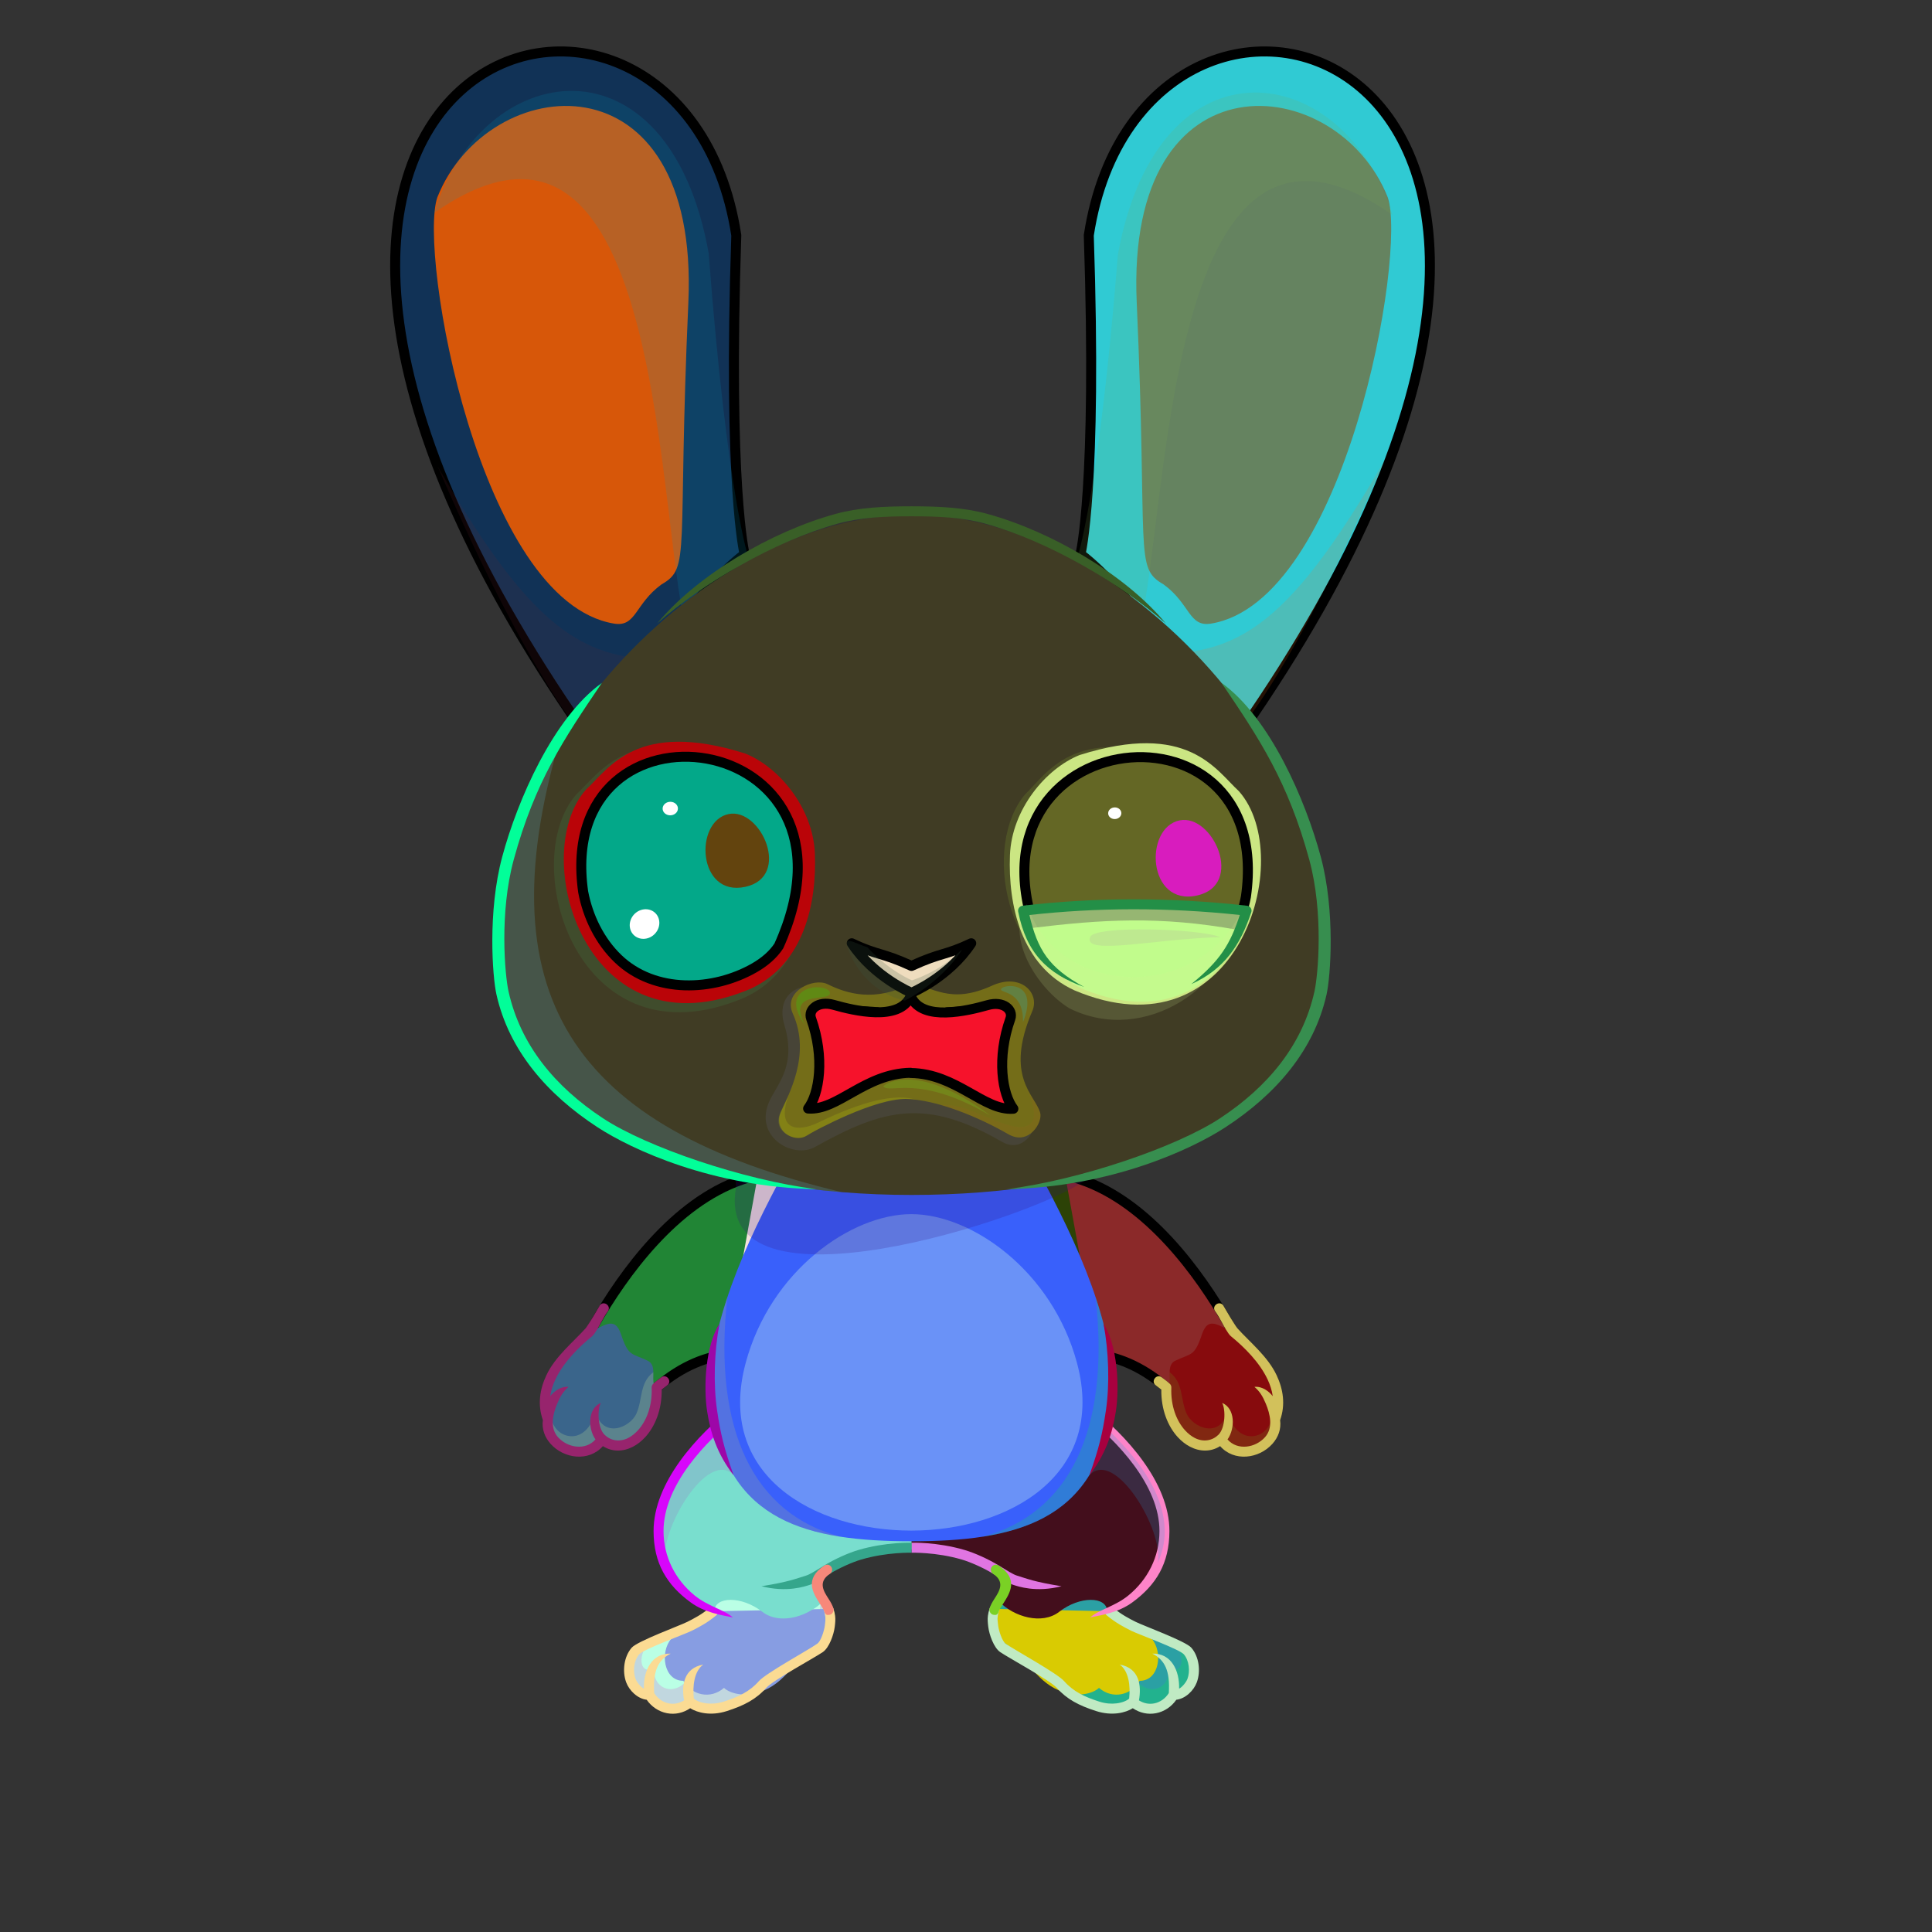 <?xml version="1.0" encoding="UTF-8"?><!DOCTYPE svg PUBLIC "-//W3C//DTD SVG 1.1//EN" "http://www.w3.org/Graphics/SVG/1.1/DTD/svg11.dtd"><!-- Creator: CorelDRAW 2017 --><svg xmlns="http://www.w3.org/2000/svg" xmlns:xlink="http://www.w3.org/1999/xlink" xml:space="preserve" width="290mm" height="290mm" version="1.1" style="shape-rendering:geometricPrecision; text-rendering:geometricPrecision; image-rendering:optimizeQuality; fill-rule:evenodd; clip-rule:evenodd" viewBox="0 0 29000 29000">
 <rect x="0" y="0" width="29000" height="29000" fill="#333333" stroke="none"/>
 <defs>
  <style type="text/css">
   <![CDATA[
    .str0 {stroke:black;stroke-width:150;stroke-linecap:round;stroke-linejoin:round;stroke-miterlimit:22.926}
    .str1 {stroke:black;stroke-width:150;stroke-linecap:round;stroke-linejoin:round;stroke-miterlimit:22.926}
    .fil2 {fill:none}
    .fil6 {fill:#FAFAFA}
    .fil0 {fill:#FEFEFE}
    .fil36 {fill:white}
    .fil3 {fill:black;fill-rule:nonzero}
    .fil26 {fill:#330066;fill-opacity:0.051}
    .fil47 {fill:#25004A;fill-opacity:0.078}
    .fil16 {fill:#25004A;fill-opacity:0.102}
    .fil12 {fill:#1A1A1A;fill-opacity:0.149}
    .fil45 {fill:#25004A;fill-opacity:0.149}
    .fil29 {fill:#25004A;fill-opacity:0.149}
    .fil25 {fill:#330066;fill-opacity:0.149}
    .fil1 {fill:black;fill-opacity:0.2}
    .fil9 {fill:black;fill-opacity:0.2}
    .fil49 {fill:#330066;fill-opacity:0.2}
    .fil24 {fill:white;fill-opacity:0.2}
    .fil23 {fill:white;fill-opacity:0.2}
    .fil20 {fill:black;fill-opacity:0.251}
    .fil22 {fill:black;fill-opacity:0.302}
    .fil40 {fill:#470000;fill-opacity:0.302}
    .fil44 {fill:white;fill-opacity:0.302}
    .fil33 {fill:#FFCCCC;fill-opacity:0.361}
    .fil41 {fill:#FFD4E5;fill-opacity:0.361}
    .fil34 {fill:black;fill-opacity:0.502}
    .fil46 {fill:black;fill-rule:nonzero}
    .fil18 {fill:url(#id0)}
    .fil39 {fill:url(#id1)}
    .fil32 {fill:url(#id2)}
    .fil7 {fill:url(#id3)}
    .fil5 {fill:url(#id4)}
    .fil15 {fill:url(#id5)}
    .fil42 {fill:url(#id6)}
    .fil4 {fill:url(#id7)}
    .fil31 {fill:url(#id8)}
    .fil35 {fill:url(#id9)}
    .fil37 {fill:url(#id10)}
    .fil8 {fill:url(#id11)}
    .fil38 {fill:url(#id12)}
    .fil28 {fill:url(#id13)}
    .fil17 {fill:url(#id14)}
    .fil30 {fill:url(#id15)}
    .fil48 {fill:url(#id16)}
    .fil14 {fill:url(#id17)}
    .fil19 {fill:url(#id18)}
    .fil21 {fill:url(#id19)}
    .fil27 {fill:url(#id20)}
    .fil11 {fill:url(#id21)}
    .fil13 {fill:url(#id22)}
    .fil10 {fill:url(#id23)}
    .fil43 {fill:url(#id24)}
   ]]>
  </style>
  <linearGradient id="id0" gradientUnits="userSpaceOnUse" x1="13683.47" y1="14968.14" x2="13683.47" y2="16644.24">
   <stop offset="0" style="stop-opacity:1; stop-color:black"/>
   <stop offset="1" style="stop-opacity:1; stop-color:#B84C69"/>
  </linearGradient>
  <linearGradient id="id1" gradientUnits="userSpaceOnUse" x1="12027.98" y1="13804.76" x2="8939.25" y2="13804.76">
   <stop offset="0" style="stop-opacity:1; stop-color:#0013BD"/>
   <stop offset="0.329" style="stop-opacity:1; stop-color:#1CC2FF"/>
   <stop offset="1" style="stop-opacity:1; stop-color:#004EA8"/>
  </linearGradient>
  <linearGradient id="id2" gradientUnits="userSpaceOnUse" xlink:href="#id1" x1="18510.11" y1="13889.79" x2="15321.14" y2="13889.79">
  </linearGradient>
  <linearGradient id="id3" gradientUnits="userSpaceOnUse" x1="13681.93" y1="23134.87" x2="13681.93" y2="17446.27">
   <stop offset="0" style="stop-opacity:1; stop-color:#FAFAFA"/>
   <stop offset="0.302" style="stop-opacity:1; stop-color:#FAFAFA"/>
   <stop offset="0.639" style="stop-opacity:1; stop-color:#F6F6F6"/>
   <stop offset="0.831" style="stop-opacity:1; stop-color:#E0E0E0"/>
   <stop offset="1" style="stop-opacity:1; stop-color:#D7D7D7"/>
  </linearGradient>
  <linearGradient id="id4" gradientUnits="userSpaceOnUse" x1="10682.77" y1="20937.23" x2="10682.77" y2="17520.75">
   <stop offset="0" style="stop-opacity:1; stop-color:#FAFAFA"/>
   <stop offset="0.439" style="stop-opacity:1; stop-color:#FAFAFA"/>
   <stop offset="1" style="stop-opacity:1; stop-color:#CCCCCC"/>
  </linearGradient>
  <linearGradient id="id5" gradientUnits="userSpaceOnUse" x1="13700.6" y1="7130.45" x2="13700.6" y2="17936.72">
   <stop offset="0" style="stop-opacity:1; stop-color:#FAFAFA"/>
   <stop offset="0.439" style="stop-opacity:1; stop-color:#FAFAFA"/>
   <stop offset="1" style="stop-opacity:1; stop-color:#E3E3E3"/>
  </linearGradient>
  <linearGradient id="id6" gradientUnits="userSpaceOnUse" x1="10684.9" y1="12530.1" x2="9872.04" y2="13763.65">
   <stop offset="0" style="stop-opacity:1; stop-color:black"/>
   <stop offset="0.4" style="stop-opacity:1; stop-color:black"/>
   <stop offset="1" style="stop-opacity:1; stop-color:#001249"/>
  </linearGradient>
  <linearGradient id="id7" gradientUnits="userSpaceOnUse" xlink:href="#id4" x1="16681.07" y1="20937.23" x2="16681.07" y2="17520.75">
  </linearGradient>
  <linearGradient id="id8" gradientUnits="userSpaceOnUse" x1="16819.24" y1="14210.78" x2="17493.32" y2="11552.37">
   <stop offset="0" style="stop-opacity:1; stop-color:#0042D1"/>
   <stop offset="1" style="stop-opacity:1; stop-color:black"/>
  </linearGradient>
  <linearGradient id="id9" gradientUnits="userSpaceOnUse" xlink:href="#id6" x1="17363.87" y1="12545.11" x2="16607.04" y2="13693.61">
  </linearGradient>
  <linearGradient id="id10" gradientUnits="userSpaceOnUse" x1="10885.83" y1="11367.46" x2="9576.35" y2="15076.4">
   <stop offset="0" style="stop-opacity:1; stop-color:#F2AFBE"/>
   <stop offset="1" style="stop-opacity:1; stop-color:#CF7A8C"/>
  </linearGradient>
  <linearGradient id="id11" gradientUnits="userSpaceOnUse" xlink:href="#id10" x1="15321.89" y1="18507.63" x2="14421.84" y2="22997.84">
  </linearGradient>
  <linearGradient id="id12" gradientUnits="userSpaceOnUse" xlink:href="#id8" x1="10120.29" y1="14115.65" x2="10773.18" y2="11540.82">
  </linearGradient>
  <linearGradient id="id13" gradientUnits="userSpaceOnUse" xlink:href="#id10" x1="10635.33" y1="12731.7" x2="9483.71" y2="14374.49">
  </linearGradient>
  <linearGradient id="id14" gradientUnits="userSpaceOnUse" xlink:href="#id10" x1="14215.29" y1="14872.98" x2="12852.69" y2="17094">
  </linearGradient>
  <linearGradient id="id15" gradientUnits="userSpaceOnUse" xlink:href="#id10" x1="17579.9" y1="11390.13" x2="16270.42" y2="15099.07">
  </linearGradient>
  <linearGradient id="id16" gradientUnits="userSpaceOnUse" xlink:href="#id10" x1="13937.4" y1="14203.28" x2="13314.69" y2="14905.85">
  </linearGradient>
  <linearGradient id="id17" gradientUnits="userSpaceOnUse" xlink:href="#id10" x1="19514.36" y1="2053.9" x2="18185.74" y2="9403.96">
  </linearGradient>
  <linearGradient id="id18" gradientUnits="userSpaceOnUse" x1="14438.46" y1="15134.95" x2="14438.46" y2="15696.12">
   <stop offset="0" style="stop-opacity:1; stop-color:#D6D6D6"/>
   <stop offset="0.6" style="stop-opacity:1; stop-color:white"/>
   <stop offset="1" style="stop-opacity:1; stop-color:#FEFEFE"/>
  </linearGradient>
  <linearGradient id="id19" gradientUnits="userSpaceOnUse" xlink:href="#id18" x1="12852.47" y1="15138.15" x2="12833.77" y2="15699">
  </linearGradient>
  <linearGradient id="id20" gradientUnits="userSpaceOnUse" xlink:href="#id10" x1="17681.49" y1="12731.2" x2="16518.47" y2="14421.63">
  </linearGradient>
  <linearGradient id="id21" gradientUnits="userSpaceOnUse" xlink:href="#id10" x1="8970.86" y1="2053.9" x2="7642.24" y2="9403.96">
  </linearGradient>
  <linearGradient id="id22" gradientUnits="userSpaceOnUse" x1="21021.34" y1="5702.69" x2="16061" y2="6414.29">
   <stop offset="0" style="stop-opacity:1; stop-color:#FEFEFE"/>
   <stop offset="1" style="stop-opacity:1; stop-color:#E6E6E6"/>
  </linearGradient>
  <linearGradient id="id23" gradientUnits="userSpaceOnUse" xlink:href="#id22" x1="10734.34" y1="5702.69" x2="5774" y2="6414.29">
  </linearGradient>
  <linearGradient id="id24" gradientUnits="userSpaceOnUse" xlink:href="#id10" x1="17553.72" y1="13660.93" x2="16397.62" y2="15043.68">
  </linearGradient>
 </defs>
 <g id="RightFoot">
  <path class="fil0" d="M17611.19 25439.21c-123.56,214.04 -403.48,285.33 -610.7,105.88 -70.65,70.23 -293.11,185.78 -526.32,65.76 -538.29,-277.03 -1055.04,-639.06 -1398.31,-887.33 -220.49,-159.46 -188.05,-525.91 -70.64,-700.58 363.68,340.29 782.66,-165.21 1075.55,-247.93 373.84,-101.68 736.94,157.82 534.63,412.54 198.78,95.76 1024.55,447.2 1177.27,620.9 168.78,191.95 120.75,630.76 -181.48,630.76z" style="fill:#2ba0a4"/>
  <path class="fil1" d="M17619.89 25467.81c-123.56,214.04 -392.89,285.33 -600.11,105.88 -263.27,261.71 -916.66,-12.43 -1207.68,-387.7 -314.79,-217.24 -676.79,-421.62 -795.64,-500.03 -156.12,-103 -53.19,-398.33 -20.96,-584.15 17.85,-13.98 36.32,-26.67 55.45,-37.83 -59.89,533.31 1968.85,1766.03 1957.44,1098.35 213.34,341.57 585.05,186.16 533.82,-150.27 126.71,133.91 271.29,-14.39 142.78,-274 182.48,62.12 215.54,288.03 209.67,440.56 -17.28,153.49 -106.7,289.19 -274.77,289.19z" style="fill:#01fd3b"/>
  <path class="fil2" d="M16655.48 24185.7c277.12,231.33 479.91,239.56 632.6,413.23 168.75,191.92 120.75,630.76 -181.48,630.76 -123.56,214.04 -403.48,285.33 -610.7,105.88 -70.65,70.23 -276.53,145.76 -526.32,65.76 -409.3,-131.08 -519.97,-488.94 -871.1,-725.96 -156.04,-105.33 -138.82,-331.38 -109.24,-523.93" style="fill:#d9cb02"/>
  <path class="fil3" d="M16703.53 24128.28c-32.23,14.49 -151.74,68.29 -96.1,114.84 143.13,119.49 265.97,181.45 373.06,235.47 99.11,49.99 720.41,275.03 788.45,352.42 80.91,92.01 97.3,255.88 55.21,369.54 -18.07,48.79 -77.99,123.14 -125.37,147 7.55,-268.78 -114.77,-534.12 -402.24,-526.25 186.74,95.17 268.32,253.8 247.69,592.25 -49.04,79.15 -127.69,137.43 -219.87,155.2 -79.73,15.37 -160.2,-1.74 -228.24,-45.5 38.29,-218.05 10.29,-483.64 -289.14,-537.54 139.24,98.32 162.69,330.02 141.92,510.69 -31.45,29.61 -97.92,60.43 -188.69,71.77 -74.89,9.35 -163.69,4.41 -259.78,-26.36 -221.4,-70.9 -389.39,-150.77 -526.67,-306.64 -103.47,-117.46 -723.13,-457.1 -875.28,-559.8 -56.89,-38.4 -106.48,-200.43 -115.52,-274.13 -5.91,-48.16 -12.39,-90.93 -7.5,-133.2 3.75,-32.35 5.98,-48.97 23.54,-102.83 14.63,-97.52 -109.65,-115.23 -144.78,-21.39 -12.89,39.53 -20.74,74.23 -25.45,109.36 -7,52.14 -2.13,105.01 5.37,166.22 13.96,113.78 81.43,313.29 180.56,380.19 136.05,91.83 749.3,424.19 846.56,534.6 151.08,171.53 332.23,266.34 593.47,350 119.65,38.32 230.28,44.46 323.64,32.8 92.59,-11.56 170.46,-41.41 225.37,-75.73 103.09,69.99 225.69,98.3 348.74,74.57 124.29,-23.96 233.03,-98.13 304.52,-201.86 136.16,-15.63 261.32,-136.4 307.77,-261.86 61.19,-165.25 34.13,-386.54 -83.33,-520.12 -86.71,-98.62 -720.16,-329.8 -833.57,-387 -99.73,-50.31 -214.13,-108.01 -344.34,-216.71z" style="fill:#c0eac3"/>
 </g>
 <g id="LeftFoot">
  <path class="fil0" d="M9752.69 25439.21c123.56,214.04 403.48,285.33 610.7,105.88 70.65,70.23 276.53,145.75 526.32,65.76 409.29,-131.08 1021.6,-618.6 1364.87,-866.87 220.49,-159.46 204.8,-507.21 104.08,-721.04 -363.68,340.29 -782.66,-165.21 -1075.55,-247.93 -373.84,-101.68 -736.94,157.82 -534.63,412.54 -198.78,95.76 -1024.55,447.2 -1177.27,620.9 -168.78,191.95 -120.75,630.76 181.48,630.76z" style="fill:#baffe5"/>
  <path class="fil1" d="M9743.99 25467.81c123.56,214.04 392.89,285.33 600.11,105.88 263.27,261.71 916.66,-12.43 1207.68,-387.7 314.79,-217.24 676.79,-421.62 795.64,-500.03 156.12,-103 53.19,-398.33 20.96,-584.15 -17.85,-13.98 -36.32,-26.67 -55.45,-37.83 59.89,533.31 -1968.85,1766.03 -1957.44,1098.35 -213.34,341.57 -585.05,186.16 -533.82,-150.27 -126.71,133.91 -271.29,-14.39 -142.78,-274 -182.48,62.12 -215.54,288.03 -209.67,440.56 17.28,153.49 106.7,289.19 274.77,289.19z" style="fill:#de3bcc"/>
  <path class="fil2" d="M10708.4 24185.7c-277.12,231.33 -479.91,239.56 -632.6,413.23 -168.75,191.92 -120.75,630.76 181.48,630.76 123.56,214.04 403.48,285.33 610.7,105.88 70.65,70.23 276.53,145.76 526.32,65.76 409.3,-131.08 519.97,-488.94 871.1,-725.96 156.04,-105.33 138.82,-331.38 109.24,-523.93" style="fill:#879de2"/>
  <path class="fil3" d="M10660.35 24128.28c32.23,14.49 151.74,68.29 96.1,114.84 -143.13,119.49 -265.97,181.45 -373.06,235.47 -99.11,49.99 -720.41,275.03 -788.45,352.42 -80.91,92.01 -97.3,255.88 -55.21,369.54 18.07,48.79 77.99,123.14 125.37,147 -7.55,-268.78 114.77,-534.12 402.24,-526.25 -186.74,95.17 -268.32,253.8 -247.69,592.25 49.04,79.15 127.69,137.43 219.87,155.2 79.73,15.37 160.2,-1.74 228.24,-45.5 -38.29,-218.05 -10.29,-483.64 289.14,-537.54 -139.24,98.32 -162.69,330.02 -141.92,510.69 31.45,29.61 97.92,60.43 188.69,71.77 74.89,9.35 163.69,4.41 259.78,-26.36 221.4,-70.9 389.39,-150.77 526.67,-306.64 103.47,-117.46 723.13,-457.1 875.28,-559.8 56.89,-38.4 106.48,-200.43 115.52,-274.13 5.91,-48.16 12.39,-90.93 7.5,-133.2 -3.75,-32.35 -5.98,-48.97 -23.54,-102.83 -14.63,-97.52 109.65,-115.23 144.78,-21.39 12.89,39.53 20.74,74.23 25.45,109.36 7,52.14 2.13,105.01 -5.37,166.22 -13.96,113.78 -81.43,313.29 -180.56,380.19 -136.05,91.83 -749.3,424.19 -846.56,534.6 -151.08,171.53 -332.23,266.34 -593.47,350 -119.65,38.32 -230.28,44.46 -323.64,32.8 -92.59,-11.56 -170.46,-41.41 -225.37,-75.73 -103.09,69.99 -225.69,98.3 -348.74,74.57 -124.29,-23.96 -233.03,-98.13 -304.52,-201.86 -136.16,-15.63 -261.32,-136.4 -307.77,-261.86 -61.19,-165.25 -34.13,-386.54 83.33,-520.12 86.71,-98.62 720.16,-329.8 833.57,-387 99.73,-50.31 214.13,-108.01 344.34,-216.71z" style="fill:#fbdb93"/>
 </g>
 <g id="RightLeg">
  <path class="fil0" d="M15041.74 23686.98c70.38,75.74 24.58,149.64 -10.52,245.09 -31.77,34.66 -55.62,65.5 -27.9,103.33l0.98 0.99c-0.36,2.98 -0.7,5.98 -0.98,9.01 214.87,221.86 637.05,349.26 895.5,148.38 312.37,-242.77 712.13,-231.34 719.72,-12.18 326.09,-232.89 702.05,-482.58 824.24,-878.72 26.22,-72.51 41,-147.13 41.23,-223.56 0.04,-14.93 -0.23,-29.84 -0.69,-44.73 1.02,-151.13 -31.71,-320.71 -108.93,-513.38l-0.07 0.22c-239.91,-626.93 -808.77,-1146.97 -1044.25,-1333.21 -621.48,859.57 -1470.39,1269.07 -2648.11,1328.08l0 743c342.08,0 1149.35,52.42 1389.36,439.46 -9.87,-3.87 -19.76,-7.73 -29.58,-11.78z" style="fill:#430e1c"/>
  <path class="fil3" d="M16285.67 21248.32c474.85,376.94 1120.37,1042.59 1118.33,1735.75 -1.13,388.03 -178.15,727.78 -465.88,963.66 -200.45,164.33 -440.69,212.09 -574.07,330.27 171.14,-34.1 422.55,-72.82 630.16,-223.79 362.58,-263.67 557.8,-589.45 559.21,-1070.14 2.19,-736.68 -664.8,-1449.29 -1177.06,-1854.44l-46.29 58.59 -44.38 60.1 -0.02 0z" style="fill:#fe84c9"/>
  <path class="fil1" d="M17375.94 23464.04c67.26,-148.73 106.69,-305.87 107.15,-464.07 2.29,-775.51 -724.56,-1425.03 -1053.4,-1726.35l-157.05 727.06c26.43,47.89 52.85,95.78 79.28,143.67 387.48,-413.26 1131.08,852.41 1024.02,1319.69z" style="fill:#1d9ed7"/>
  <path class="fil3" d="M13681.96 23156.77c0,53.89 0,70.23 0,150.29 1.05,-0.09 369.66,-11.33 754.66,102.19 128.96,38.03 326.86,124.14 481.95,220.11 121.28,75.04 227.25,140.61 294.6,161.31 67.97,20.91 336.72,117.86 720.21,19.22 -408.62,-65.2 -515.39,-112.7 -675.71,-162 -47.86,-14.71 -146.31,-75.63 -259,-145.36 -162.97,-100.83 -370.1,-192.66 -519.34,-236.67 -413.86,-122.04 -796.24,-109.25 -797.37,-109.09z" style="fill:#e075e2"/>
  <path class="fil3" d="M14852.37 24149.58c-6.63,40.77 19.98,82.54 60.75,89.17 40.77,6.63 59.9,0.68 77.73,-47.56 3.27,-19.88 35.74,-71.71 63.2,-114.07 105.22,-162.3 243.27,-375.23 -65.46,-578.32 -34.46,-22.65 -80.77,-13.08 -103.42,21.38 -22.65,34.46 -13.08,80.77 21.38,103.42 184.59,121.43 92.39,263.67 22.1,372.08 -36.56,56.4 -63.62,104.09 -76.28,153.9z" style="fill:#7ad125"/>
 </g>
 <g id="LeftLeg">
  <path class="fil0" d="M12264.16 23754.53c-9.38,57.1 24.74,117.03 50.06,189.44 26.5,39.06 46.17,73.55 18.23,111.68 -41.47,42.82 -90.13,79.12 -143.48,108.42 -226.52,140.71 -539.25,190.88 -746.61,29.71 -312.37,-242.77 -712.13,-231.34 -719.72,-12.18 -30.31,-21.65 -61.06,-43.44 -91.99,-65.48 -270.92,-131.54 -503.75,-348.94 -635.53,-599.62 -151.93,-250.74 -200.47,-565.79 -28.33,-995.29 3.52,10.89 7.22,21.56 10.86,32.31 232.43,-641.23 816.68,-1175.9 1056.16,-1365.3 621.48,859.57 1470.39,1269.07 2648.11,1328.08l0 743c-350.13,0 -1187.72,54.86 -1405.45,467.27 -5.09,9.64 -9.13,18.94 -12.31,27.96z" style="fill:#79dece"/>
  <path class="fil1" d="M9987.94 23464.04c-67.26,-148.73 -106.69,-305.87 -107.15,-464.07 -2.29,-775.51 724.56,-1425.03 1053.4,-1726.35l157.05 727.06c-26.43,47.89 -52.85,95.78 -79.28,143.67 -387.48,-413.26 -1131.08,852.41 -1024.02,1319.69z" style="fill:#a362c1"/>
  <path class="fil3" d="M13681.96 23156.77c0,53.89 0,70.23 0,150.29 -1.05,-0.09 -369.7,-11.33 -754.7,102.19 -128.96,38.03 -326.86,124.14 -481.95,220.11 -121.28,75.04 -227.25,140.61 -294.6,161.31 -67.97,20.91 -336.72,117.86 -720.21,19.22 408.62,-65.2 515.39,-112.7 675.71,-162 47.86,-14.71 146.31,-75.63 259,-145.36 162.97,-100.83 370.1,-192.66 519.34,-236.67 413.86,-122.04 796.28,-109.25 797.41,-109.09z" style="fill:#35a68c"/>
  <path class="fil3" d="M12511.51 24149.58c6.63,40.77 -19.98,82.54 -60.75,89.17 -40.77,6.63 -59.9,0.68 -77.73,-47.56 -3.27,-19.88 -35.74,-71.71 -63.2,-114.07 -105.22,-162.3 -243.27,-375.23 65.46,-578.32 34.46,-22.65 80.77,-13.08 103.42,21.38 22.65,34.46 13.08,80.77 -21.38,103.42 -184.59,121.43 -92.39,263.67 -22.1,372.08 36.56,56.4 63.62,104.09 76.28,153.9z" style="fill:#f7887a"/>
  <path class="fil3" d="M11078.21 21248.32c-474.85,376.94 -1120.37,1042.59 -1118.33,1735.75 1.13,388.03 178.15,727.78 465.88,963.66 200.45,164.33 440.69,212.09 574.07,330.27 -171.14,-34.1 -422.55,-72.82 -630.16,-223.79 -362.58,-263.67 -557.8,-589.45 -559.21,-1070.14 -2.19,-736.68 664.8,-1449.29 1177.06,-1854.44l46.29 58.59 44.38 60.1 0.02 0z" style="fill:#d705fb"/>
 </g>
 <g id="RightHand">
   <animateTransform type="translate" values="0;0 200;0;0 200;0;0 200;0;0 200;0" dur="10" repeatCount="indefinite" additive="sum" attributeName="transform"/>
  <path class="fil4" d="M16231.2 17708.66c1006.56,345.42 1818.61,1401.79 2256.58,2165.43 288.88,503.69 -636.05,1265.03 -911.19,1013.52 -627.05,-573.17 -1208.37,-619.78 -1688.45,-542.15 -741.88,119.97 -1352.69,-1920.87 -930.81,-2545.29 421.91,-21.63 933.51,-40.49 1273.87,-91.51z" style="fill:#2c4206"/>
  <path class="fil1" d="M17511.96 20830.3c-602.27,-518.8 -1160.28,-559.8 -1623.82,-484.84 -171.07,27.66 -335.13,-59.69 -481.2,-217.95 -325.13,-471.76 752.73,-1097.7 1038.62,-655.88 261.31,403.84 734.1,847.76 1111.39,1126.01 -1.79,93.3 16.27,193.39 -44.96,232.66l0 -0.01 -0.03 0.01z" style="fill:#9ebbe4"/>
  <path class="fil2 str0" d="M16476.95 20332.96c340.18,46.54 711.15,199.54 1099.64,554.65 275.13,251.49 1152.89,-508.63 864.02,-1012.31 -437.96,-763.63 -1202.86,-1821.23 -2209.41,-2166.64 -90.05,-30.9 -171.83,-58.83 -246.03,-84.05" style="fill:#8b2929"/>
 </g>
 <g id="LeftHand">
   <animateTransform type="translate" values="0;0 200;0;0 200;0;0 200;0;0 200;0" dur="10" repeatCount="indefinite" additive="sum" attributeName="transform"/>
  <path class="fil5" d="M11132.64 17708.66c-1006.56,345.42 -1818.61,1401.79 -2256.58,2165.43 -288.88,503.69 636.05,1265.03 911.19,1013.52 627.05,-573.17 1208.37,-619.78 1688.45,-542.15 741.88,119.97 1352.69,-1920.87 930.81,-2545.29 -421.91,-21.63 -933.51,-40.49 -1273.87,-91.51z" style="fill:#f2e1de"/>
  <path class="fil1" d="M9851.88 20830.3c602.27,-518.8 1160.28,-559.8 1623.82,-484.84 171.07,27.66 335.13,-59.69 481.2,-217.95 325.13,-471.76 -752.73,-1097.7 -1038.62,-655.88 -261.31,403.84 -734.1,847.76 -1111.39,1126.01 1.79,93.3 -16.27,193.39 44.96,232.66l0 -0.01 0.03 0.01z" style="fill:#215b82"/>
  <path class="fil2 str0" d="M10886.89 20332.96c-340.18,46.54 -711.15,199.54 -1099.64,554.65 -275.13,251.49 -1152.89,-508.63 -864.02,-1012.31 437.96,-763.63 1202.86,-1821.23 2209.41,-2166.64 90.05,-30.9 171.83,-58.83 246.03,-84.05" style="fill:#218535"/>
 </g>
 <g id="RightPaw">
   <animateTransform type="translate" values="0;0 200;0;0 200;0;0 200;0;0 200;0" dur="10" repeatCount="indefinite" additive="sum" attributeName="transform"/>
  <path class="fil6" d="M17500.83 20836.37c-31.01,671.59 506.32,1058.8 828,765.31 253.5,397.35 884.17,103.39 809.26,-292.5 203.13,-535.14 -266.24,-1035.76 -634.19,-1325.08 -198.11,-64.5 -364.18,-247.68 -461.85,44.06 -113.97,340.43 -156.85,278.81 -402.23,397.75 -163.53,79.26 -10.67,351.89 -138.99,410.46z" style="fill:#870b0d"/>
  <path class="fil1" d="M17500.83 20836.37c-31.01,671.59 506.32,1058.8 828,765.31 341.06,429.25 911,23.85 753.65,-292.7 -65.31,297.19 -520.59,407.83 -657.17,-118.23 -113.25,412.02 -522.03,237.66 -614.7,26.73 -95.14,-216.58 -44.81,-462.8 -253.66,-619.84 -1.8,93.31 16.28,193.4 -44.96,232.65l-0.16 0.1 -0.17 0.11c-1.48,0.93 -2.97,1.82 -4.53,2.69l-0.17 0.1 -0.18 0.09 -0.14 0.09 -0.03 0.01 -0.18 0.1 -0.17 0.09 -0.18 0.09c-1.69,0.92 -3.44,1.79 -5.25,2.61z" style="fill:#6d9727"/>
  <path class="fil3" d="M17436.91 20673.48c-79.39,-58.19 -167.86,62.52 -88.48,120.7 28.24,20.69 56.25,42.36 83.3,64.61 -3.93,302.02 99.68,551.64 246.17,712.18 55.54,60.86 117.82,109.47 183.4,143.86 145.9,76.49 311.53,82.65 453.24,-7.98 209.57,238.5 583.03,191.12 784.7,-34.27 86.01,-96.11 134.73,-220.26 115.83,-356.13 82.54,-234.31 46.25,-463.42 -52.44,-673.52 -132.46,-282 -402.86,-497.73 -588.08,-703.58 -33.5,-37.22 -180.19,-286.69 -214.16,-345.48 -58.56,-79 -178.69,10.05 -120.12,89.06 35.43,47.77 75.16,120.11 111.48,186.29 6.41,11.67 81.45,153.11 123.81,187.52 201.58,163.8 430.96,392.41 551.71,649.47 38.04,80.97 65.19,164.94 76.97,250.68 -53.73,-69.19 -156.09,-151.42 -275.06,-139.39 80.64,67.61 125.53,143.46 171.18,252.76 65.8,157.59 113.11,362.41 -12.44,502.72 -141.93,158.63 -411.75,205.47 -562.48,33.5 115.64,-164.64 117.79,-464.48 -80.37,-548.33 54.53,102.27 47.95,374.07 -54.76,476.76 -86.33,86.32 -222.41,119.56 -359.87,47.5 -49.57,-25.99 -97.71,-63.9 -141.8,-112.22 -128.18,-140.48 -217.35,-364.86 -206.61,-639.48 1.55,-21.67 -6.3,-43.83 -23.35,-59.87 -36.49,-34.26 -81.32,-67.73 -121.77,-97.36z" style="fill:#d2c15b"/>
 </g>
 <g id="LeftPaw">
   <animateTransform type="translate" values="0;0 200;0;0 200;0;0 200;0;0 200;0" dur="10" repeatCount="indefinite" additive="sum" attributeName="transform"/>
  <path class="fil6" d="M9863.01 20836.37c31.01,671.59 -506.32,1058.8 -828,765.31 -253.5,397.35 -884.17,103.39 -809.26,-292.5 -203.13,-535.14 266.24,-1035.76 634.19,-1325.08 198.11,-64.5 364.18,-247.68 461.85,44.06 113.97,340.43 156.85,278.81 402.23,397.75 163.53,79.26 10.67,351.89 138.99,410.46z" style="fill:#3a658b"/>
  <path class="fil1" d="M9863.01 20836.37c31.01,671.59 -506.32,1058.8 -828,765.31 -341.06,429.25 -911,23.85 -753.65,-292.7 65.31,297.19 520.59,407.83 657.17,-118.23 113.25,412.02 522.03,237.66 614.7,26.73 95.14,-216.58 44.81,-462.8 253.66,-619.84 1.8,93.31 -16.28,193.4 44.96,232.65l0.16 0.1 0.17 0.11c1.48,0.93 2.97,1.82 4.53,2.69l0.17 0.1 0.18 0.09 0.14 0.09 0.03 0.01 0.18 0.1 0.17 0.09 0.18 0.09c1.69,0.92 3.44,1.79 5.25,2.61z" style="fill:#e1fb96"/>
  <path class="fil3" d="M9926.93 20673.48c79.39,-58.19 167.86,62.52 88.48,120.7 -28.24,20.69 -56.25,42.36 -83.3,64.61 3.93,302.02 -99.68,551.64 -246.17,712.18 -55.54,60.86 -117.82,109.47 -183.4,143.86 -145.9,76.49 -311.53,82.65 -453.24,-7.98 -209.57,238.5 -583.03,191.12 -784.7,-34.27 -86.01,-96.11 -134.73,-220.26 -115.83,-356.13 -82.54,-234.31 -46.25,-463.42 52.44,-673.52 132.46,-282 402.86,-497.73 588.08,-703.58 33.5,-37.22 180.19,-286.69 214.16,-345.48 58.56,-79 178.69,10.05 120.12,89.06 -35.43,47.77 -75.16,120.11 -111.48,186.29 -6.41,11.67 -81.45,153.11 -123.81,187.52 -201.58,163.8 -430.96,392.41 -551.71,649.47 -38.04,80.97 -65.19,164.94 -76.97,250.68 53.73,-69.19 156.09,-151.42 275.06,-139.39 -80.64,67.61 -125.53,143.46 -171.18,252.76 -65.8,157.59 -113.11,362.41 12.44,502.72 141.93,158.63 411.75,205.47 562.48,33.5 -115.64,-164.64 -117.79,-464.48 80.37,-548.33 -54.53,102.27 -47.95,374.07 54.76,476.76 86.33,86.32 222.41,119.56 359.87,47.5 49.57,-25.99 97.71,-63.9 141.8,-112.22 128.18,-140.48 217.35,-364.86 206.61,-639.48 -1.55,-21.67 6.3,-43.83 23.35,-59.87 36.49,-34.26 81.32,-67.73 121.77,-97.36z" style="fill:#97246d"/>
 </g>
 <g id="Body">
   <animateTransform type="translate" values="0;0 200;0;0 200;0;0 200;0;0 200;0" dur="10" repeatCount="indefinite" additive="sum" attributeName="transform"/>
  <path class="fil7" d="M13681.92 23134.87c-1547.89,0 -2751.5,-290.59 -2992.7,-1955.85 -146.87,-1014.04 390.42,-2286.86 991,-3419.88 634.24,80.29 1288.94,123.26 2001.7,142.31 712.76,-19.05 1367.46,-62.02 2001.7,-142.31 600.58,1133.02 1137.87,2405.84 991,3419.88 -241.2,1665.26 -1444.81,1955.85 -2992.7,1955.85z" style="fill:#3960fb"/>
  <path class="fil1" d="M12620.51 23067.29c-1015.93,-155.83 -1748.88,-628.88 -1931.29,-1888.27 -75.17,-519 28.96,-1105.79 228.98,-1706.93 -223.57,2000.42 401.77,3257.02 1702.31,3595.2z" style="fill:#baba79"/>
  <path class="fil3" d="M11011.96 22144.35c-249.8,-320.87 -347.52,-640.99 -396.86,-954.78 -59.27,-376.93 -23.8,-997.6 184.1,-1319.31 -78.5,420.39 -93.5,905.22 -35.86,1298.21 50,340.9 103.32,571.56 248.62,975.88z" style="fill:#9d07a8"/>
  <path class="fil1" d="M14743.33 23067.29c1015.93,-155.83 1748.88,-628.88 1931.29,-1888.27 75.17,-519 -28.96,-1105.79 -228.98,-1706.93 223.57,2000.42 -401.77,3257.02 -1702.31,3595.2z" style="fill:#0eed48"/>
  <path class="fil3" d="M16351.92 22144.35c249.8,-320.87 347.52,-640.99 396.86,-954.78 59.27,-376.93 23.8,-997.6 -184.1,-1319.31 78.5,420.39 93.5,905.22 35.86,1298.21 -50,340.9 -103.32,571.56 -248.62,975.88z" style="fill:#a8003f"/>
  <path class="fil8" d="M13679.45 18224.33c-902.32,0 -2115.63,849.13 -2487.31,2236.27 -449.09,1676.01 1013.16,2514.27 2487.21,2514.27 1463.94,0 2936.12,-839.69 2487.41,-2514.27 -371.68,-1387.14 -1584.99,-2236.27 -2487.31,-2236.27z" style="fill:#6a92f7"/>
  <path class="fil9" d="M11041.53 17713.9c1750.5,0.61 3500.99,1.22 5251.49,1.83 -793.28,570.18 -5599.84,2130.27 -5245.48,108.97 -2,-36.94 -4.01,-73.87 -6.01,-110.8z" style="fill:#330a78"/>
 </g>
 <g id="Ears">
   <animateTransform type="translate" values="0;0 200;0;0 200;0;0 200;0;0 200;0" dur="10" repeatCount="indefinite" additive="sum" attributeName="transform"/>
  <g id="_2916703730464">
   <path class="fil10 str0" d="M11176.55 8317.67c0,0 -251.45,-996.16 -124.45,-4784.99 -827.82,-5397.55 -9465.49,-2861.54 -2293.79,7447.28 859.61,-802.88 1663.77,-2084.11 2418.24,-2662.29z" style="fill:#113256"/>
   <path class="fil11" d="M9930.37 8771.48c444.5,-254 232.83,-444.51 402.16,-4233.34 169.33,-3788.83 -3011.05,-3475.4 -3767.66,-1576.9 -290.21,837 632.11,6066.63 2652.71,6399.36 334.43,55.07 309.87,-296.2 712.79,-589.12z" style="fill:#d75709"/>
   <path class="fil12" d="M11241.02 8394.98c0,0 -325.05,-934.85 -603.26,-4593.09 -602.3,-3362.69 -3409.31,-2933.39 -4119.52,-607.44 3544.8,-2469.85 3307.41,4823.99 3835.26,6480.42 298.94,-501.06 589.81,-972.26 887.52,-1279.89z" style="fill:#009ac8"/>
   <path class="fil12" d="M8590.99 10836.83c0,0 -820.59,-1042.5 -2022.44,-3838.05 1512.1,2618.15 2285.52,2964.24 3704.84,2895.06 -661.86,648.73 -1255.56,975.8 -1682.4,942.99z" style="fill:#682835"/>
  </g>
  <g id="_2916703704064">
   <path class="fil13 str0" d="M16218.57 8317.67c0,0 251.45,-996.16 124.45,-4784.99 827.82,-5397.55 9465.49,-2861.54 2293.79,7447.28 -859.61,-802.88 -1663.77,-2084.11 -2418.24,-2662.29z" style="fill:#30cad3"/>
   <path class="fil14" d="M17464.75 8771.48c-444.5,-254 -232.83,-444.51 -402.16,-4233.34 -169.33,-3788.83 3011.05,-3475.4 3767.66,-1576.9 290.21,837 -632.11,6066.63 -2652.71,6399.36 -334.43,55.07 -309.87,-296.2 -712.79,-589.12z" style="fill:#658360"/>
   <path class="fil12" d="M16160.88 8410.59c0,0 328.33,-933.71 619.34,-4590.96 614.07,-3360.56 3419.56,-2921.43 4121.62,-593.01 -3536.13,-2482.24 -3324.28,4812.39 -3857.92,6466.95 -297.18,-502.1 -586.4,-974.31 -883.04,-1282.98z" style="fill:#7aac54"/>
   <path class="fil12" d="M18759.29 10750.8c0,0 820.59,-1042.5 2022.44,-3838.05 -1512.1,2618.15 -2285.52,2964.24 -3704.84,2895.06 661.86,648.73 1255.56,975.8 1682.4,942.99z" style="fill:#f1751f"/>
  </g>
 </g>
 <g id="Head">
   <animateTransform type="translate" values="0;0 200;0;0 200;0;0 200;0;0 200;0" dur="10" repeatCount="indefinite" additive="sum" attributeName="transform"/>
  <path class="fil15" d="M13681.94 7724.8c-3317.85,29.1 -6810.78,4044.97 -6118.37,7182.04 477.37,2162.82 3344.41,3029.88 6118.37,3029.88 2773.96,0 5654.54,-832.69 6153.65,-2941.68 703.67,-3159.58 -2821.25,-7270.23 -6153.65,-7270.24z" style="fill:#403c24"/>
  <path class="fil1" d="M8458.47 10922.11c-784.99,1275.18 -1176.92,2718.44 -894.9,3984.73 421.08,1890.7 2663.57,2791.72 5075.04,2988.04 -4045.8,-960.15 -5423.91,-2961.05 -4180.14,-6972.77z" style="fill:#61b9dc"/>
  <path class="fil3" d="M9033.15 10251.93c-570.13,841.02 -1001.65,1479.11 -1321.76,2651.84 -217.04,795.05 -133.62,1728.42 -77.69,1979.56 178.58,801.84 697.02,1428.14 1416.95,1902.22 661.21,435.41 2110.79,926.56 3200.89,1064.47 -1560.35,-30.12 -2775.1,-598.49 -3282.93,-929.93 -753.19,-491.58 -1329.37,-1151.32 -1517.36,-1995.41 -59.36,-266.55 -133.07,-1244.85 87.34,-2064.17 229.03,-851.31 768.16,-2086.73 1494.56,-2608.58z" style="fill:#02fe99"/>
  <path class="fil3" d="M18335.23 10249.99c570.13,841.02 997.15,1481.05 1317.26,2653.78 217.04,795.05 133.62,1728.42 77.69,1979.56 -178.58,801.84 -697.02,1428.14 -1416.95,1902.22 -661.21,435.41 -2110.79,926.56 -3200.89,1064.47 1560.35,-30.12 2775.1,-598.49 3282.93,-929.93 753.19,-491.58 1329.37,-1151.32 1517.36,-1995.41 59.36,-266.55 133.07,-1244.85 -87.34,-2064.17 -229.03,-851.31 -763.66,-2088.67 -1490.06,-2610.52z" style="fill:#378e4f"/>
  <path class="fil3" d="M13681.94 7749.8c-408.05,0 -767.02,16.44 -1101.68,108.75 -949.75,261.97 -2036.74,899.1 -2715.65,1499.17 604.3,-730.18 1714.22,-1378.1 2675.81,-1643.31 347.84,-95.94 719.98,-114.61 1141.52,-114.61 421.54,0 793.68,18.67 1141.52,114.61 961.59,265.21 2071.51,913.13 2675.81,1643.31 -678.91,-600.07 -1765.9,-1237.2 -2715.65,-1499.17 -334.66,-92.31 -693.63,-108.75 -1101.68,-108.75z" style="fill:#395f27"/>
 </g>
 <g id="Mouth">
   <animateTransform type="translate" values="0;0 200;0;0 200;0;0 200;0;0 200;0" dur="10" repeatCount="indefinite" additive="sum" attributeName="transform"/>
  <path class="fil16" d="M13529.5 14840.46c294.26,7.92 338.41,416.91 1210.63,45.63 265.75,-113.12 628.98,11.21 537.42,352.94 -285.48,1065.42 176.65,1298.51 250.57,1573.62 38.55,143.55 -173.22,508.14 -490.04,325.23 -1133.66,-654.52 -1763.39,-503.66 -2806.12,79.1 -334.13,186.73 -941.57,-163.08 -671.68,-711.47 125.77,-255.54 391.8,-524.71 214.18,-1118.35 -146.84,-490.84 282.35,-652.61 492.74,-548.84 307.67,151.76 721.49,271.22 1262.3,2.14z" style="fill:#8c91e8"/>
  <path class="fil17" d="M13656.88 14774.54c341.08,13.04 578.6,319.1 1233.71,20.5 429.46,-195.75 721.21,109.27 605.08,380.4 -425.25,992.89 46,1260.98 118.37,1530.39 37.76,140.56 -169.62,497.6 -479.87,318.48 -439.75,-253.88 -1066.23,-516.37 -1532.8,-528.78 -466.57,-12.41 -1353.06,464.86 -1498.64,553.54 -188.28,114.68 -496.64,-80.12 -384.81,-347.69 107.58,-257.37 464.86,-861.25 181.88,-1488.07 -150.26,-332.83 314.94,-542.49 520.97,-440.86 301.3,148.61 706.52,265.59 1236.11,2.09z" style="fill:#746d18"/>
  <path class="fil18" d="M14827.72 15086.5c233.4,-65.98 385.66,70.95 338.54,203.98 -210.31,593.8 -121.74,1133.11 44.78,1352.2 -441.56,35.06 -854.06,-527.3 -1541.53,-536.82l-2.24 0.06 0 -3.19c-684.88,11.81 -1096.59,571.7 -1537.22,536.71 166.52,-219.09 255.09,-758.4 44.78,-1352.2 -47.12,-133.03 105.14,-269.96 338.54,-203.98 314.39,88.88 978.31,246.76 1150.02,-118.36 2.55,5.26 5.25,10.36 8.05,15.39 2.16,-3.98 4.26,-8.02 6.26,-12.15 171.71,365.12 835.63,207.24 1150.02,118.36z" style="fill:#ded835"/>
  <path class="fil19 str0" d="M14808.44 15135.23l-23.93 574.51c0,0 -480.26,-8.2 -651.11,-56.35 -11.7,-132.25 -9.91,-345.91 82.56,-459.36 151.67,-11.72 330.41,-9.44 592.48,-58.8z" style="fill:#6d3f32"/>
  <path class="fil20" d="M14129.67 15171.6l3.73 481.78c0,0 480.26,74.4 651.11,26.24 3.08,-34.88 6.41,-100.59 11.49,-156.13 -627.15,85.05 -582.27,26.71 -517.31,-356.36 -35.09,-0.28 -109.56,3.4 -149.02,4.47z" style="fill:#d36525"/>
  <path class="fil21 str0" d="M12537.3 15127.92l4.78 574.98c0,0 480.27,7.81 652.63,-34.62 16.09,-131.79 59.17,-358.72 -29.46,-475.2 -151.2,-16.77 -367.67,-7.1 -627.95,-65.16z" style="fill:#de1b56"/>
  <path class="fil20" d="M12546.98 15167.28l3.73 481.79c0,0 480.26,74.4 651.1,26.24 3.09,-34.88 6.41,-100.59 11.5,-156.14 -627.15,85.05 -582.27,26.71 -517.31,-356.35 -35.09,-0.28 -109.56,3.39 -149.02,4.46z" style="fill:#3a8dee"/>
  <path class="fil22" d="M14880.64 15085.24c93.67,-15.43 246.69,23.56 230.84,124.67 -5.23,33.31 -15.3,53.77 -30.2,107.68 -15.49,50.58 -85.63,178.88 -172.71,28.01 -203.9,19.55 -426.69,31.04 -692.13,39.05 -82.25,132.14 -358.97,67.78 -542.94,68.05 -145.03,0 -462.02,66.72 -438.6,-65.08 -239.75,-62.64 -483.18,-16.67 -686.72,-32.29 -107.07,133.59 -202.7,160.01 -281.06,-27.33 0.04,-43.83 -2.33,-83.8 -7.7,-118.09 -15.85,-101.11 137.16,-140.1 230.83,-124.67 282.89,46.6 735.81,70.27 1192.74,71.07l4.91 0c456.93,-0.79 909.85,-24.47 1192.74,-71.07z" style="fill:#235bc7"/>
  <path class="fil23" d="M13259.06 16308.73c-15.87,-6.62 459.05,-420.69 1607.35,436.56 -1082.82,-632.72 -1500.19,-320.14 -1607.35,-436.56z" style="fill:#77e626"/>
  <path class="fil24" d="M15038.79 14830.95c90.64,-66.1 551.69,-76.03 316.69,512.48 13.13,-519.09 -410.73,-422.14 -316.69,-512.48z" style="fill:#19d0ed"/>
  <path class="fil24" d="M12449.56 14877.84c-135.89,-143.93 -769,-40.6 -367.3,505.18 -303.34,-569.45 460.63,-309.17 367.3,-505.18z" style="fill:#13fc07"/>
  <path class="fil25" d="M12382.45 16898.09c-273.99,126.23 -266.12,173.07 -375.26,181.12 -140.69,10.38 -411.51,-109.18 -292.52,-383.47 45.24,-104.28 98.27,-185.92 141.08,-304.98 -227.57,567.97 99.65,618.41 433.24,456.4 668.71,-324.76 1152.12,-434.98 1459.97,-340.28 -375.37,-80.54 -1086.37,250.82 -1366.51,391.21z" style="fill:#d8f109"/>
  <path class="fil26" d="M14943.45 16919.96c190.72,104.35 215.84,125.31 314.1,150.04 157.1,39.54 449.67,-189.54 334.67,-423.56 -47.85,-97.38 -125.84,-200.13 -169.32,-285.92 259.32,594.43 -42.42,620.51 -391.21,494.57 -364.42,-131.59 -579.68,-282.09 -913.99,-270.74 382.59,118.87 545.61,195.22 825.75,335.61z" style="fill:#f9432a"/>
  <path class="fil2 str1" d="M14827.72 15086.5c233.4,-65.98 385.66,70.95 338.54,203.98 -210.31,593.8 -121.74,1133.11 44.78,1352.2 -441.56,35.06 -854.06,-527.3 -1541.53,-536.82l-2.24 0.06 0 -3.19c-684.88,11.81 -1096.59,571.7 -1537.22,536.71 166.52,-219.09 255.09,-758.4 44.78,-1352.2 -47.12,-133.03 105.14,-269.96 338.54,-203.98 314.39,88.88 978.31,246.76 1150.02,-118.36 2.55,5.26 5.25,10.36 8.05,15.39 2.16,-3.98 4.26,-8.02 6.26,-12.15 171.71,365.12 835.63,207.24 1150.02,118.36z" style="fill:#f6122b"/>
 </g>
 <g id="EyesClosed">
   <animateTransform type="translate" values="0;0 200;0;0 200;0;0 200;0;0 200;0" dur="10" repeatCount="indefinite" additive="sum" attributeName="transform"/>
  <path class="fil27" d="M18667.34 13417.2c342.59,-164.37 249.51,-423 -134.97,-713.24 -834.59,-415.76 -2952.12,901.99 -3002.27,1613.99 -11.85,168.23 192.05,91.67 492.26,-63.31 1439.58,-743.13 2112.78,-582.08 2644.98,-837.44z" style="fill:#4cd65e"/>
  <path class="fil28" d="M8891.32 13465.65c-537.07,-151.49 -479.81,-435.54 -43.39,-760.13 826.42,-405.62 2923.21,879.99 2972.87,1574.61 11.42,159.82 -194.51,75.81 -490.65,-81.04 -1643.46,-870.48 -1173.38,-376.51 -2438.83,-733.44z" style="fill:#70a36a"/>
  <path class="fil3" d="M15661.12 14204.15c-21.28,31.87 -17.64,79.07 8.1,105.41 250.57,-197.11 2015.19,-1275.84 2977.91,-975.31 26.58,25.06 64.55,18.68 84.78,-14.23 20.23,-32.9 15.08,-79.91 -11.49,-104.96 -790.4,-739.65 -1949.15,-144.77 -3059.3,989.09z" style="fill:#304c56"/>
  <path class="fil3" d="M11802.77 14204.15c22.07,31.87 18.3,79.07 -8.4,105.41 -259.89,-197.11 -2090.16,-1275.84 -3088.7,-975.31 -27.56,25.06 -66.94,18.68 -87.93,-14.23 -20.98,-32.9 -15.64,-79.91 11.92,-104.96 819.81,-739.65 2021.66,-144.77 3173.11,989.09z" style="fill:#c421a3"/>
 </g>
 <g id="Eyes">
   <animate attributeName="opacity" values="0;1;1;1;1;1;1;1;1;1;1;1;1;1;1;1;1;1;1;1;1;1;1;1;1;1;1;1;1;1;1;1;1;1;1;1;1;1;1;1;1;1;1;1;1;1;1;1;1;1;1;1;1;1;1;1;1;1;1;1;1;1;1;1;1;1;1;1;1;1;1;1;1;1;1;1;1;1;1;1;1;1;1;1;0;0" dur="10" repeatCount="indefinite"/>
   <animateTransform type="translate" values="0;0 200;0;0 200;0;0 200;0;0 200;0" dur="10" repeatCount="indefinite" additive="sum" attributeName="transform"/>
  <g id="_2916855964832">
   <g>
    <path class="fil29" d="M17735.27 14860.15c-525.34,232.07 -921.08,148.37 -1296.8,53.99 -1378.41,-346.24 -1696.58,-2237.08 -1047.73,-2994.3 328.7,-311.96 721.55,-1040.86 2267.45,-533.25 476.63,198.13 965.42,800.3 990.56,1479.55 27.04,730.56 -153.68,1629.88 -913.48,1994.01z" style="fill:#a2d032"/>
    <path class="fil30" d="M16123.12 14863.4c2463.07,1048.31 3355.71,-1995.06 2472.75,-2987.84 -346.68,-317 -761.01,-1057.68 -2391.45,-541.87 -502.7,201.34 -1018.22,813.24 -1044.74,1503.47 -28.51,742.36 162.09,1656.22 963.44,2026.24z" style="fill:#cbe683"/>
   </g>
   <g>
    <path class="fil31" d="M16228.02 14726.96c2215.01,942.74 3017.75,-1794.12 2223.72,-2686.92 -311.76,-285.07 -684.37,-951.16 -2150.6,-487.29 -452.08,181.05 -915.68,731.33 -939.52,1352.04 -25.64,667.6 145.76,1489.42 866.4,1822.17z" style="fill:#b1c83e"/>
    <path class="fil32" d="M17861.15 14718.96c-474.78,250.61 -1525.32,231.25 -2093.38,-297.91 -311.05,-289.79 -543.77,-1080.15 -406.15,-1516.26 308.16,425.98 1016.69,416.25 1389.44,146.69 474.44,134.27 921.1,416.61 1395.56,550.89 56.75,176.46 166.24,309 363.49,368.4 -92.52,241 -442.96,639.4 -648.96,748.19z" style="fill:#93e2a6"/>
    <path class="fil33" d="M17583.69 12255.43c-433.55,-267.16 -1042.25,-118.68 -1359.59,331.62 -317.34,450.3 -223.13,1031.92 210.42,1299.07 433.55,267.16 1042.25,118.69 1359.58,-331.62 317.34,-450.3 223.14,-1031.92 -210.41,-1299.07z" style="fill:#2e35b6"/>
    <path class="fil34" d="M15561.19 14063.32c-876.47,-2060.26 1318.47,-3747.73 2850.11,-2061.86 287.47,322.65 425.93,722.91 290.21,1458.94 -972.51,-3598.84 -4344.28,-746.77 -2651.52,1176.26 -473.12,-288.89 -482.37,-622.77 -488.8,-573.34z" style="fill:#a15a2f"/>
    <path class="fil35" d="M17418.94 12467.15c-326.98,-213.79 -786.07,-94.98 -1025.41,265.37 -239.34,360.36 -168.29,825.79 158.7,1039.58 326.98,213.79 786.07,94.98 1025.41,-265.38 239.34,-360.35 168.29,-825.79 -158.7,-1039.57z" style="fill:#810f23"/>
    <path class="fil2 str0" d="M18159.94 14495.78c286.32,-273.65 468.69,-651.42 541.83,-1036.81 455.78,-3210.68 -4568.87,-2571.92 -3032.24,837.45 89.32,136.56 222.66,249.92 380.46,340.24 635.48,363.78 1540.51,403.39 2109.95,-140.88z" style="fill:#646725"/>
    <path class="fil36" d="M17707.31 12314.03c498.66,-101.38 980.02,970.22 258.33,1128.14 -743.5,162.69 -798.7,-1018.28 -258.33,-1128.14z" style="fill:#d81cbe"/>
    <circle class="fil36" transform="matrix(0.422 0.009 -0.014 0.373 16732.9 12206.9)" r="234.72"/>
    <circle class="fil36" transform="matrix(-0.518 -0.868 -0.829 0.451 16253.1 14175.8)" r="234.72"/>
    <circle class="fil36" transform="matrix(-0.352 0.008 0.011 0.312 16588.3 14475.3)" r="234.72"/>
   </g>
  </g>
  <g id="_2916853351456">
   <g>
    <path class="fil29" d="M11178.22 14973.26c-2513.96,1071.17 -3425.04,-2038.54 -2523.84,-3052.96 353.84,-323.91 776.73,-1080.73 2440.85,-553.68 513.09,205.73 1039.26,830.96 1066.32,1536.24 29.1,758.55 -165.43,1692.32 -983.33,2070.4z" style="fill:#49a95c"/>
    <path class="fil37" d="M11268.21 14840.73c-2463.07,1048.31 -3355.71,-1995.06 -2472.75,-2987.84 346.68,-317 761.01,-1057.68 2391.45,-541.87 502.7,201.34 1018.22,813.24 1044.74,1503.47 28.51,742.36 -162.09,1656.22 -963.44,2026.24z" style="fill:#ba0408"/>
   </g>
   <g>
    <path class="fil38" d="M11149.61 14615.62c-2145.39,913.1 -2922.89,-1737.73 -2153.82,-2602.46 301.96,-276.12 662.86,-921.26 2083,-471.98 437.86,175.36 886.89,708.34 909.99,1309.55 24.83,646.61 -141.19,1442.59 -839.17,1764.89z" style="fill:#53483b"/>
    <path class="fil39" d="M9567.82 14607.86c459.85,242.74 1477.37,223.99 2027.57,-288.54 301.28,-280.68 526.67,-1046.2 393.39,-1468.59 -298.48,412.58 -984.74,403.16 -1345.77,142.07 -459.53,130.05 -892.15,403.51 -1351.69,533.57 -54.96,170.92 -161.02,299.29 -352.07,356.83 89.62,233.42 429.04,619.29 628.57,724.66z" style="fill:#6866a8"/>
    <path class="fil40" d="M9233.58 12769.95c-317.57,749.97 611.59,1961.68 1900.78,1433.08 -1069.13,1212.81 -2743.17,-514 -1900.78,-1433.08z" style="fill:#6f4f2b"/>
    <path class="fil41" d="M9697.05 12213.86c449.56,-293.94 1080.75,-130.59 1409.81,364.85 329.06,495.44 231.37,1135.34 -218.2,1429.27 -449.55,293.94 -1080.74,130.58 -1409.79,-364.86 -329.06,-495.43 -231.38,-1135.34 218.18,-1429.26z" style="fill:#b261ba"/>
    <path class="fil34" d="M11795.48 13972.83c848.91,-1995.49 -1277.03,-3629.92 -2760.52,-1997.04 -278.43,312.5 -412.54,700.18 -281.09,1413.08 941.94,-3485.71 4207.72,-723.3 2568.17,1139.28 458.24,-279.8 467.2,-603.19 473.44,-555.32z" style="fill:#38c71c"/>
    <path class="fil42" d="M9813.14 12446.37c351.2,-229.63 844.29,-102.02 1101.35,285.02 257.07,387.04 180.75,886.93 -170.46,1116.55 -351.19,229.63 -844.27,102.01 -1101.33,-285.03 -257.07,-387.03 -180.75,-886.93 170.44,-1116.54z" style="fill:#a3f8bc"/>
    <path class="fil2 str0" d="M9278.42 14391.7c-277.32,-265.05 -453.96,-630.95 -524.8,-1004.22 -441.46,-3109.75 4425.25,-2491.07 2936.93,811.13 -86.52,132.26 -215.67,242.06 -368.5,329.54 -615.52,352.35 -1492.09,390.71 -2043.63,-136.45z" style="fill:#03a889"/>
    <path class="fil36" d="M10937.82 12219.12c482.97,-98.2 949.2,939.72 250.2,1092.67 -720.13,157.58 -773.59,-986.27 -250.2,-1092.67z" style="fill:#63440e"/>
    <circle class="fil36" transform="matrix(0.489 0.011 -0.016 0.432 10061.1 12136.8)" r="234.72"/>
    <circle class="fil36" transform="matrix(0.502 -0.84 0.803 0.437 9674.74 13870.2)" r="234.72"/>
   </g>
  </g>
  <g id="_2916853397632">
   <path class="fil43" d="M16253.24 14844.7c1403.19,578.75 2248.6,-250.58 2491.03,-1170.4 -1163.02,-137.86 -2269.68,-130.36 -3329.64,0 89.65,481.04 328.96,942.35 838.61,1170.4z" style="fill:#c1fc8c"/>
   <path class="fil44" d="M18579.74 13957.79c23.7,-62.66 84.17,-224.16 101.56,-288.23 -1141.03,-131.36 -2226.76,-124.22 -3266.67,0 12.13,63.19 49.65,198.38 67.67,260.32 1056.87,-127.91 1922.68,-184.85 3097.44,27.91z" style="fill:#331538"/>
   <path class="fil45" d="M16057.47 15138.2c1122.65,551.49 2449.5,-309.27 2623.83,-1564.49 -619.36,1486.53 -2802.42,1426.26 -3266.67,0 -335.37,470.28 142.83,1263.77 642.84,1564.49z" style="fill:#d9f696"/>
   <path class="fil46" d="M17881.55 14771.9c433.68,-352.83 584.28,-597.54 728.16,-1037.87 -551.45,-58.66 -1089.32,-86.44 -1614.6,-85.6 -524.63,0.83 -1038.97,30.29 -1543.87,86.06 124.23,520.8 286.41,789.7 821.63,1080.27 -551.04,-196.89 -866.34,-509.14 -989.04,-1128.01 -0.65,-2.74 -1.17,-5.54 -1.52,-8.4 -4.97,-41.09 25.17,-78.35 67.31,-83.2 534.96,-62.29 1083.03,-95.25 1645.49,-96.14 560.7,-0.9 1133.36,30.12 1719.02,95.7 5.1,0.32 10.25,1.13 15.38,2.49 40.98,10.84 65.2,52.03 54.08,91.99 -167.83,502.75 -407.44,861.41 -902.04,1082.71z" style="fill:#238f47"/>
   <path class="fil47" d="M18317.59 14067.03c-977.11,23.82 -2064.62,282.19 -1954.21,-0.03 49.4,-179.84 1649.59,-129.44 1954.21,0.03z" style="fill:#9302b9"/>
  </g>
 </g>
 <g id="Nose">
   <animateTransform type="translate" values="0;0 200;0;0 200;0;0 200;0;0 200;0" dur="10" repeatCount="indefinite" additive="sum" attributeName="transform"/>
  <path class="fil48 str1" d="M13681.94 14902.26c0,0 -562.44,-234.12 -896.71,-743.31 389.83,185.2 450.19,134.81 896.71,339.9 446.52,-205.09 506.88,-154.7 896.71,-339.9 -334.27,509.19 -896.71,743.31 -896.71,743.31z" style="fill:#efddbe"/>
  <path class="fil49" d="M13582.19 15019.19c0,0 -572.71,-88.41 -841.15,-743.3 -103.75,-258.44 77.15,-120.88 280.02,-55.67 325.21,355.05 667.6,495.11 667.6,495.11 0,0 415.49,-124.8 730.83,-446.05l19.72 -9.27c-334.27,509.19 -857.02,759.18 -857.02,759.18z" style="fill:#375941"/>
 </g>
</svg>